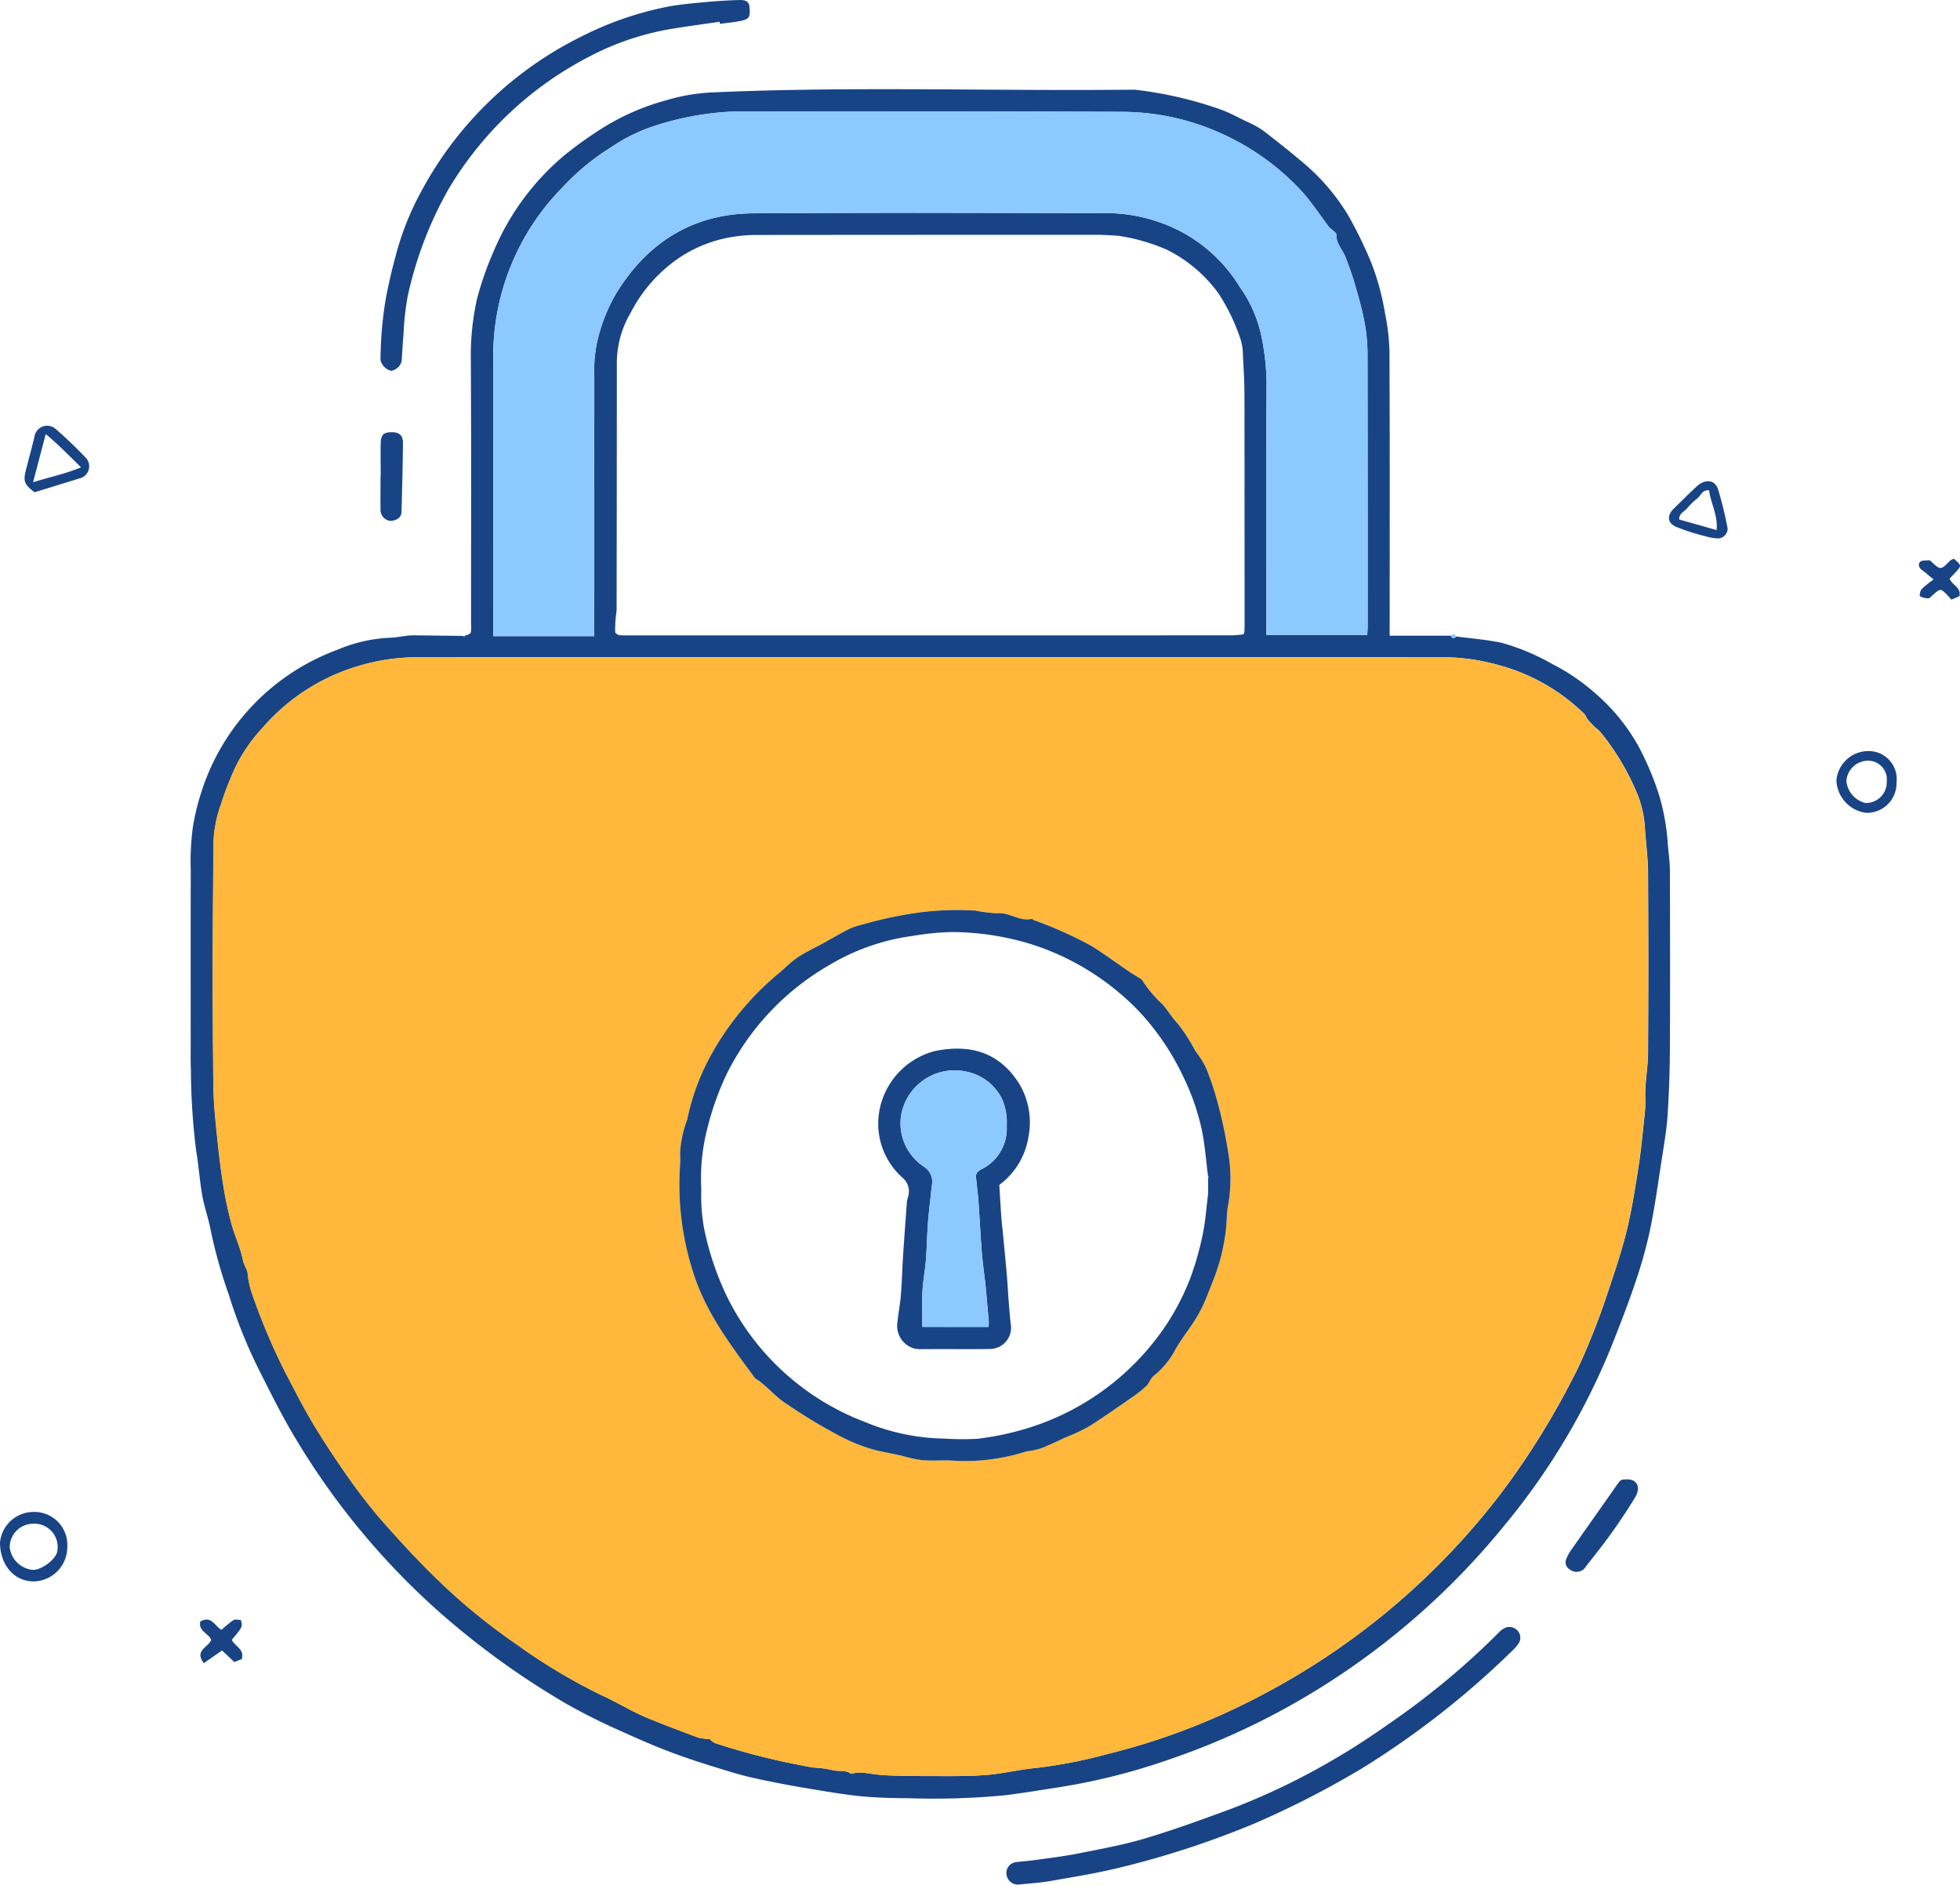 <svg xmlns="http://www.w3.org/2000/svg" xmlns:xlink="http://www.w3.org/1999/xlink" width="186.307" height="179.116" viewBox="0 0 186.307 179.116">
  <defs>
    <clipPath id="clip-path">
      <rect id="Rectangle_5015" data-name="Rectangle 5015" width="186.307" height="179.116" fill="none"/>
    </clipPath>
  </defs>
  <g id="Groupe_10569" data-name="Groupe 10569" clip-path="url(#clip-path)">
    <path id="Tracé_5090" data-name="Tracé 5090" d="M219.476,98.429c1.445.195,2.909.3,4.331.607a20.927,20.927,0,0,1,4.838,2.037,19.03,19.03,0,0,1,3.862,2.6,18.591,18.591,0,0,1,4.329,5.259,27.779,27.779,0,0,1,1.875,4.432,20.558,20.558,0,0,1,.873,4.8c.076.839.194,1.678.2,2.518.018,5.661.028,11.323,0,16.984q-.016,3.138-.22,6.275c-.087,1.338-.319,2.669-.525,4-.361,2.32-.678,4.651-1.155,6.948a43.928,43.928,0,0,1-1.434,5.083c-.675,2-1.447,3.969-2.226,5.933a64.639,64.639,0,0,1-10.114,16.944,70.777,70.777,0,0,1-17.5,15.463,69.183,69.183,0,0,1-14.409,6.846,59.769,59.769,0,0,1-10.137,2.588c-1.864.289-3.724.607-5.6.83a71.014,71.014,0,0,1-8.982.269c-1.476-.012-2.958-.034-4.426-.172-1.572-.148-3.134-.417-4.694-.671q-2.119-.344-4.223-.773c-1.083-.22-2.169-.451-3.227-.767-1.871-.558-3.742-1.131-5.576-1.8-1.669-.609-3.31-1.308-4.925-2.05a58.494,58.494,0,0,1-5.484-2.719,76.438,76.438,0,0,1-12.43-9.024,70.288,70.288,0,0,1-13.814-17c-1.05-1.818-1.985-3.7-2.934-5.578a48.213,48.213,0,0,1-2.964-7.355,46.583,46.583,0,0,1-1.69-6c-.2-1.133-.612-2.228-.814-3.361-.252-1.408-.331-2.847-.582-4.255a64.976,64.976,0,0,1-.5-7.771c-.039-.7-.02-1.394-.02-2.092,0-5.6-.011-11.2.007-16.8a24.242,24.242,0,0,1,.2-4.107,22.449,22.449,0,0,1,.757-3.172,21.294,21.294,0,0,1,12.989-13.687,14.248,14.248,0,0,1,4.87-1.134c.66-.016,1.317-.15,1.976-.23l.082.03.077-.04,4.993.06.042.142.035-.146.046-.041.189-.019c.126-.086.332-.151.361-.263a2.965,2.965,0,0,0,.026-.726c0-8.4.029-16.8-.022-25.2a24.653,24.653,0,0,1,.6-5.826,30.269,30.269,0,0,1,1.591-4.52,24,24,0,0,1,6.882-9.226,38.333,38.333,0,0,1,3.564-2.518,22.391,22.391,0,0,1,5.886-2.549,17.854,17.854,0,0,1,4.449-.764c13.28-.59,26.568-.117,39.852-.259l.342.007a37.254,37.254,0,0,1,8.207,1.913c.8.3,1.563.712,2.333,1.091a9.254,9.254,0,0,1,1.569.848q2.047,1.565,4.018,3.228a20.156,20.156,0,0,1,4.085,4.822,40.9,40.9,0,0,1,2.166,4.418,23.9,23.9,0,0,1,1.348,4.888,20.426,20.426,0,0,1,.432,4.473c.038,8.4.018,16.8.017,25.193v1.014h5.816c.136.3.318.267.522.071m-20.222-.209.073-.2c.007-.182.019-.365.019-.547q0-10.911-.01-21.823c0-1.3-.075-2.6-.147-3.905a5.014,5.014,0,0,0-.238-1.6,18.8,18.8,0,0,0-2.055-4.275,13.4,13.4,0,0,0-4.946-4.2,18.208,18.208,0,0,0-4.6-1.32l-.177-.012-1.109-.066h-.18c-.122-.006-.243-.017-.365-.017q-16.342,0-32.685.016a14.391,14.391,0,0,0-3.136.378,12.661,12.661,0,0,0-4.991,2.456,14.191,14.191,0,0,0-3.72,4.562,9.506,9.506,0,0,0-1.311,4.566q0,11.777-.022,23.554c0,.328-.073.655-.095.984a10.88,10.88,0,0,0-.037,1.267c.005.1.22.183.338.274h.179c.121.006.243.018.364.018q28.887,0,57.773-.005a10.766,10.766,0,0,0,1.076-.1M148.53,203.234a1.623,1.623,0,0,0,.5.371,64.066,64.066,0,0,0,7.5,1.974c.616.119,1.23.254,1.85.349a10.412,10.412,0,0,1,1.711.218c.582.2,1.218-.04,1.77.318.138.089.405-.029.614-.042a3.521,3.521,0,0,1,.587-.01c.712.077,1.42.214,2.133.247,1.246.059,2.494.08,3.742.077,1.916,0,3.838.043,5.747-.093,1.639-.117,3.255-.535,4.893-.682a46.41,46.41,0,0,0,6.765-1.322,63.877,63.877,0,0,0,14.355-5.445,68.819,68.819,0,0,0,23.081-19.385,74.791,74.791,0,0,0,6.766-10.849c.634-1.2,1.176-2.458,1.691-3.718.565-1.381,1.09-2.781,1.56-4.2.671-2.023,1.374-4.045,1.88-6.111s.828-4.19,1.157-6.3c.245-1.565.371-3.148.554-4.722a12.51,12.51,0,0,0,.059-1.743c-.031-1.374.256-2.753.265-4.13q.053-8.582,0-17.164c-.01-1.505-.234-3.008-.314-4.514a10.287,10.287,0,0,0-.86-3.321,23.412,23.412,0,0,0-3.412-5.594,5.242,5.242,0,0,0-.455-.386c-.245-.244-.488-.493-.708-.759-.127-.153-.173-.38-.313-.514a18.571,18.571,0,0,0-8.409-4.706,19.737,19.737,0,0,0-4.9-.676q-48.845-.007-97.69,0a19.658,19.658,0,0,0-5.539.839,19.2,19.2,0,0,0-9.1,5.881,15.359,15.359,0,0,0-2.465,3.512,28.84,28.84,0,0,0-1.475,3.742,11.881,11.881,0,0,0-.7,3.334c-.1,7.891-.125,15.783-.015,23.674.021,1.5.186,3.01.337,4.509.157,1.548.338,3.1.583,4.633a36.029,36.029,0,0,0,.783,3.7c.318,1.177.862,2.3,1.1,3.49.094.476.4.821.455,1.282a7.955,7.955,0,0,0,.339,1.687,60.035,60.035,0,0,0,3.224,7.678c.846,1.6,1.655,3.22,2.58,4.771.984,1.651,2.043,3.262,3.148,4.836a50.988,50.988,0,0,0,3.256,4.258c1.676,1.921,3.409,3.8,5.227,5.586a57.933,57.933,0,0,0,7.762,6.393,54.493,54.493,0,0,0,8.244,4.921c1.452.661,2.831,1.529,4.324,2.136,1.545.628,3.106,1.22,4.67,1.8a6.186,6.186,0,0,0,1.163.169M137.54,98.4V97.009q0-11.594.006-23.188a13.61,13.61,0,0,1,.249-3.3,16.254,16.254,0,0,1,1.853-4.735c2.967-4.817,7.286-7.533,13-7.572,11.228-.079,22.457-.038,33.686-.02a15.261,15.261,0,0,1,4.693.79,14.483,14.483,0,0,1,7.871,6.225,12.453,12.453,0,0,1,2,4.413,23.435,23.435,0,0,1,.55,4.466c-.034,7.7-.016,15.4-.016,23.1v1.1h9.584c.014-.324.037-.592.037-.861q0-12.918-.013-25.835a16.79,16.79,0,0,0-.293-3.066c-.233-1.231-.584-2.442-.932-3.648-.242-.837-.55-1.656-.855-2.473-.272-.73-.921-1.3-.882-2.176.007-.148-.265-.313-.415-.463a2.761,2.761,0,0,1-.265-.226c-.867-1.139-1.647-2.357-2.607-3.41a23.421,23.421,0,0,0-7.3-5.341,22.968,22.968,0,0,0-9.891-2.217c-12.141-.067-24.283-.02-36.425-.046a28.035,28.035,0,0,0-8.44,1.562,16.51,16.51,0,0,0-3.631,1.871,22.5,22.5,0,0,0-4.608,3.813,22.859,22.859,0,0,0-6.563,16.071q.018,12.69,0,25.379V98.4Z" transform="translate(-81.053 -37.939)" fill="#184486"/>
    <path id="Tracé_5091" data-name="Tracé 5091" d="M524.967,871.206a1.1,1.1,0,0,1-1.142-1.009,1.029,1.029,0,0,1,.952-1.128c.594-.082,1.2-.114,1.789-.2,1.329-.187,2.665-.341,3.98-.6,2.164-.434,4.348-.822,6.458-1.452,2.786-.831,5.525-1.831,8.253-2.842a64.872,64.872,0,0,0,9.876-4.779c2.107-1.217,4.119-2.609,6.109-4.013a73.449,73.449,0,0,0,9.395-7.943,1.747,1.747,0,0,1,.5-.393,1.03,1.03,0,0,1,1.259.206.992.992,0,0,1,.091,1.266,3.993,3.993,0,0,1-.6.678,81.828,81.828,0,0,1-12.043,9.738c-.975.641-1.952,1.283-2.963,1.862a87.575,87.575,0,0,1-9.562,4.838,86.052,86.052,0,0,1-12.636,4.135c-2.2.545-4.442.9-6.673,1.294-1,.176-2.022.232-3.034.342" transform="translate(-428.159 -692.091)" fill="#184486"/>
    <path id="Tracé_5092" data-name="Tracé 5092" d="M230.294,2.068c-1.54.226-3.083.428-4.618.684a25.916,25.916,0,0,0-7.726,2.6,33.372,33.372,0,0,0-13.518,12.775,36.331,36.331,0,0,0-3.778,9.957,24.553,24.553,0,0,0-.411,3.651c-.08.868-.116,1.74-.185,2.609a1.237,1.237,0,0,1-1,.9,1.407,1.407,0,0,1-1.008-1.033c.016-1.024.054-2.051.148-3.071.1-1.039.227-2.079.426-3.1.244-1.255.537-2.5.875-3.737a26.937,26.937,0,0,1,2.434-6.126,34.7,34.7,0,0,1,15.307-14.75,31.242,31.242,0,0,1,8.4-2.845c1.152-.191,2.32-.292,3.484-.4q1.486-.134,2.98-.178c.756-.021.981.17,1.027.717.076.914-.03,1.1-.863,1.27-.643.129-1.3.188-1.951.278l-.028-.2" transform="translate(-161.884 0)" fill="#184486"/>
    <path id="Tracé_5093" data-name="Tracé 5093" d="M820.735,769.908c.942-.006,1.3.779.728,1.723q-1.036,1.695-2.193,3.314c-.784,1.1-1.627,2.154-2.461,3.216a1.023,1.023,0,0,1-1.558.294.756.756,0,0,1-.338-.943,3.932,3.932,0,0,1,.455-.862c1.424-2.036,2.866-4.061,4.29-6.1.438-.626.421-.638,1.077-.642" transform="translate(-666.045 -629.304)" fill="#184486"/>
    <path id="Tracé_5094" data-name="Tracé 5094" d="M6.395,790.238a3.257,3.257,0,0,1-3.143,3.228c-1.869.036-3.246-1.53-3.252-3.7a3.2,3.2,0,0,1,3.112-2.9,3.135,3.135,0,0,1,3.282,3.369m-5.474-.051a2.43,2.43,0,0,0,2.207,2.184c.931,0,2.343-1.141,2.334-1.884a2.206,2.206,0,0,0-2.3-2.5,2.238,2.238,0,0,0-2.237,2.2" transform="translate(0 -643.167)" fill="#184486"/>
    <path id="Tracé_5095" data-name="Tracé 5095" d="M198.068,229.126c0-1.034-.016-2.068,0-3.1.017-.859.276-1.1,1.074-1.094.714.006,1.052.3,1.044,1.067-.022,2.182-.08,4.363-.14,6.544-.013.484-.494.819-1.084.813a1.062,1.062,0,0,1-.909-.945c-.014-1.094,0-2.189,0-3.284h.015" transform="translate(-161.882 -183.853)" fill="#184486"/>
    <path id="Tracé_5096" data-name="Tracé 5096" d="M13.741,227.828c-.967-.725-1.089-1.052-.833-2.057.272-1.069.563-2.134.821-3.206a1.218,1.218,0,0,1,2-.765c1.011.869,1.973,1.8,2.895,2.765A1.182,1.182,0,0,1,18,226.517c-1.423.441-2.848.877-4.261,1.312m-.143-.952c1.6-.5,3.039-.78,4.562-1.419-1.151-1.124-2.131-2.143-3.356-3.16L13.6,226.876" transform="translate(-10.456 -181.044)" fill="#184486"/>
    <path id="Tracé_5097" data-name="Tracé 5097" d="M961.549,393.794a2.812,2.812,0,0,1-2.906,2.9,3.239,3.239,0,0,1-2.807-3.091,3.049,3.049,0,0,1,2.971-2.778,2.663,2.663,0,0,1,2.742,2.973m-.931-.064a1.78,1.78,0,0,0-1.918-1.99,2.086,2.086,0,0,0-1.918,1.923,2.393,2.393,0,0,0,1.8,2.093,1.976,1.976,0,0,0,2.04-2.027" transform="translate(-781.276 -319.442)" fill="#184486"/>
    <path id="Tracé_5098" data-name="Tracé 5098" d="M874.264,254.91a.937.937,0,0,1-1.086.949,4.946,4.946,0,0,1-1.068-.208,19.469,19.469,0,0,1-2.784-.9c-.818-.386-.82-1.1-.161-1.732.746-.716,1.463-1.464,2.232-2.153.645-.578,1.609-.665,1.951.308a36.673,36.673,0,0,1,.916,3.737m-1.049.166c.149-1.372-.552-2.535-.712-3.778-.666-.065-.776.5-1.112.761a6.62,6.62,0,0,0-.977.947c-.279.323-.789.5-.747,1.068l3.549,1" transform="translate(-710.046 -204.698)" fill="#184486"/>
    <path id="Tracé_5099" data-name="Tracé 5099" d="M107.1,844.783c.313.642,1.237.882.949,1.834l-.709.274-1.166-1.1L104.448,847c-.952-1.227.468-1.515.7-2.229-.272-.609-1.246-.835-1.039-1.724,1.039-.62,1.384.436,2.017.787a10.45,10.45,0,0,1,1.126-.92c.174-.108.472-.018.714-.018.172.648.172.648-.862,1.886" transform="translate(-85.071 -688.931)" fill="#184486"/>
    <path id="Tracé_5100" data-name="Tracé 5100" d="M1002.141,290.841c.72.642.72.643.179,1.236-.2.222-.41.44-.6.641.226.629,1.107.81.937,1.67l-.767.33c-.121-.135-.218-.249-.32-.357-.71-.746-.709-.745-1.5-.039-.112.1-.239.271-.354.267a1.585,1.585,0,0,1-.807-.193c-.077-.052.008-.522.152-.682a9.264,9.264,0,0,1,1.138-.915c-.5-.4-.788-.672-1.109-.9s-.377-.584-.173-.77.584-.119.889-.16c.021,0,.047.035.072.053.329.247.67.7.983.683.336-.019.644-.487.971-.749a1.263,1.263,0,0,1,.3-.118" transform="translate(-816.399 -237.726)" fill="#184486"/>
    <path id="Tracé_5101" data-name="Tracé 5101" d="M755.629,330.252c-.2.2-.386.234-.522-.071.206-.211.382-.2.522.071" transform="translate(-617.206 -269.762)" fill="#8cc9ff"/>
    <path id="Tracé_5102" data-name="Tracé 5102" d="M589.352,46.677l-.342-.007.342.007" transform="translate(-481.443 -38.147)" fill="#8cc9ff"/>
    <path id="Tracé_5103" data-name="Tracé 5103" d="M213.252,330.588l-.077.04-.082-.03.159-.01" transform="translate(-174.177 -270.215)" fill="#8cc9ff"/>
    <path id="Tracé_5104" data-name="Tracé 5104" d="M242.17,330.564l-.189.019.189-.019" transform="translate(-197.789 -270.195)" fill="#8cc9ff"/>
    <path id="Tracé_5105" data-name="Tracé 5105" d="M241.382,330.894l-.035.146-.042-.142Z" transform="translate(-197.237 -270.465)" fill="#8cc9ff"/>
    <path id="Tracé_5106" data-name="Tracé 5106" d="M157.943,444.857a6.2,6.2,0,0,1-1.163-.169c-1.564-.579-3.125-1.171-4.67-1.8-1.493-.607-2.872-1.475-4.324-2.137a54.5,54.5,0,0,1-8.244-4.921,57.934,57.934,0,0,1-7.762-6.393c-1.818-1.786-3.551-3.665-5.227-5.586a50.978,50.978,0,0,1-3.256-4.258c-1.1-1.574-2.164-3.184-3.148-4.836-.925-1.552-1.734-3.173-2.58-4.771a60.026,60.026,0,0,1-3.223-7.678,7.969,7.969,0,0,1-.34-1.687c-.06-.461-.361-.806-.455-1.282-.235-1.189-.779-2.312-1.1-3.49a36.007,36.007,0,0,1-.783-3.7c-.245-1.536-.427-3.085-.583-4.633-.152-1.5-.316-3-.337-4.509-.11-7.891-.081-15.783.015-23.674a11.887,11.887,0,0,1,.7-3.334,28.877,28.877,0,0,1,1.475-3.742,15.35,15.35,0,0,1,2.465-3.512,19.2,19.2,0,0,1,9.1-5.881,19.659,19.659,0,0,1,5.54-.839q48.845,0,97.69,0a19.732,19.732,0,0,1,4.9.676,18.569,18.569,0,0,1,8.409,4.706c.14.134.186.361.313.514.22.266.463.515.708.759a5.239,5.239,0,0,1,.455.386,23.4,23.4,0,0,1,3.412,5.594,10.291,10.291,0,0,1,.861,3.321c.08,1.506.3,3.009.314,4.514q.057,8.582,0,17.164c-.009,1.378-.3,2.757-.265,4.131a12.51,12.51,0,0,1-.059,1.743c-.183,1.574-.309,3.158-.554,4.722-.33,2.109-.651,4.229-1.158,6.3s-1.209,4.088-1.88,6.111c-.469,1.416-.995,2.816-1.56,4.2-.515,1.26-1.057,2.515-1.691,3.718a74.776,74.776,0,0,1-6.766,10.849A68.823,68.823,0,0,1,210.1,440.817a63.873,63.873,0,0,1-14.355,5.445,46.381,46.381,0,0,1-6.765,1.322c-1.638.148-3.254.566-4.893.682-1.908.136-3.831.088-5.747.093-1.247,0-2.5-.018-3.741-.077-.713-.034-1.421-.17-2.133-.247a3.515,3.515,0,0,0-.586.01c-.209.013-.476.131-.614.042-.552-.357-1.187-.122-1.77-.317a10.417,10.417,0,0,0-1.711-.218c-.62-.095-1.234-.229-1.85-.349a64.077,64.077,0,0,1-7.5-1.974,1.623,1.623,0,0,1-.5-.371m22.673-26.507a18.879,18.879,0,0,0,7.335-.827,5.376,5.376,0,0,1,.616-.1,6.6,6.6,0,0,0,1.031-.28c.734-.3,1.452-.648,2.176-.979a18.335,18.335,0,0,0,2.177-1.021c1.388-.871,2.727-1.821,4.075-2.755a11.642,11.642,0,0,0,1.392-1.09c.27-.256.381-.682.657-.928a8.135,8.135,0,0,0,2-2.331c.525-1.022,1.271-1.928,1.894-2.9a12.576,12.576,0,0,0,.886-1.6c.368-.818.676-1.664,1.009-2.5A18.61,18.61,0,0,0,207,396.427c.1-.772.055-1.569.211-2.327a14.706,14.706,0,0,0-.016-5.155,43.215,43.215,0,0,0-.975-4.573,27.435,27.435,0,0,0-1.128-3.361,9.15,9.15,0,0,0-.993-1.561,16.662,16.662,0,0,0-1.689-2.617c-.541-.556-.934-1.253-1.452-1.835a11.418,11.418,0,0,1-1.92-2.285.557.557,0,0,0-.209-.171c-.35-.221-.712-.427-1.054-.659-1.2-.813-2.362-1.682-3.593-2.443a38.6,38.6,0,0,0-5.431-2.431c-.081-.034-.167-.129-.232-.115-1.158.252-2.113-.654-3.273-.539a13.68,13.68,0,0,1-2.039-.251,28.156,28.156,0,0,0-5.169.151,37.133,37.133,0,0,0-5.533,1.154,7.185,7.185,0,0,0-1.272.41c-.853.428-1.674.918-2.511,1.378-.816.449-1.671.839-2.442,1.354-.648.432-1.193,1.018-1.8,1.517a27.146,27.146,0,0,0-6.4,7.711,21.753,21.753,0,0,0-2.292,6.195,10.831,10.831,0,0,0-.677,3.151,10.214,10.214,0,0,1-.014,1.366,27.17,27.17,0,0,0,1.469,10.616c1.255,3.552,3.491,6.471,5.679,9.44,1.115.688,1.893,1.767,3.033,2.464a49.8,49.8,0,0,0,4.8,2.911,16.575,16.575,0,0,0,3.86,1.525c.758.144,1.512.3,2.266.468a13.947,13.947,0,0,0,1.887.415c.968.071,1.946.019,2.527.019" transform="translate(-90.467 -279.561)" fill="#ffb83b"/>
    <path id="Tracé_5107" data-name="Tracé 5107" d="M266.313,107.807h-9.6v-1.181q0-12.69,0-25.379a22.859,22.859,0,0,1,6.563-16.071,22.5,22.5,0,0,1,4.608-3.813,16.512,16.512,0,0,1,3.631-1.871,28.036,28.036,0,0,1,8.44-1.562c12.142.026,24.284-.021,36.425.046a22.968,22.968,0,0,1,9.891,2.217,23.42,23.42,0,0,1,7.3,5.341c.96,1.053,1.741,2.271,2.607,3.41a2.76,2.76,0,0,0,.265.226c.15.15.422.315.415.463-.039.874.609,1.446.882,2.176.3.817.614,1.636.855,2.473.348,1.206.7,2.417.932,3.648a16.793,16.793,0,0,1,.293,3.066q.034,12.918.013,25.835c0,.268-.023.537-.037.861H330.2v-1.1c0-7.7-.018-15.4.016-23.1a23.431,23.431,0,0,0-.55-4.466,12.453,12.453,0,0,0-2-4.413,14.483,14.483,0,0,0-7.871-6.225,15.261,15.261,0,0,0-4.693-.79c-11.229-.018-22.458-.058-33.686.02-5.716.04-10.034,2.756-13,7.572a16.253,16.253,0,0,0-1.853,4.735,13.608,13.608,0,0,0-.249,3.3q-.02,11.594-.006,23.188v1.387" transform="translate(-209.827 -47.35)" fill="#8cc9ff"/>
    <path id="Tracé_5108" data-name="Tracé 5108" d="M581.269,122.649l-.177-.012.177.012" transform="translate(-474.971 -100.241)" fill="#8cc9ff"/>
    <path id="Tracé_5109" data-name="Tracé 5109" d="M647.236,329.188l.073-.2-.073.2" transform="translate(-529.035 -268.907)" fill="#8cc9ff"/>
    <path id="Tracé_5110" data-name="Tracé 5110" d="M322.021,330.579l.179,0-.179,0" transform="translate(-263.212 -270.207)" fill="#8cc9ff"/>
    <path id="Tracé_5111" data-name="Tracé 5111" d="M574.214,122.275h0" transform="translate(-469.202 -99.945)" fill="#8cc9ff"/>
    <path id="Tracé_5112" data-name="Tracé 5112" d="M379.231,525.9c-.581,0-1.558.052-2.526-.019a13.965,13.965,0,0,1-1.887-.415c-.754-.164-1.508-.325-2.266-.469a16.569,16.569,0,0,1-3.86-1.525,49.826,49.826,0,0,1-4.8-2.911c-1.141-.7-1.918-1.776-3.033-2.464-2.188-2.968-4.424-5.888-5.679-9.439a27.171,27.171,0,0,1-1.469-10.616,10.219,10.219,0,0,0,.014-1.366,10.837,10.837,0,0,1,.677-3.151,21.758,21.758,0,0,1,2.293-6.195,27.145,27.145,0,0,1,6.4-7.711c.606-.5,1.151-1.084,1.8-1.517.772-.515,1.626-.905,2.442-1.354.837-.46,1.658-.95,2.511-1.378a7.165,7.165,0,0,1,1.272-.41,37.124,37.124,0,0,1,5.533-1.154,28.156,28.156,0,0,1,5.169-.151,13.7,13.7,0,0,0,2.039.251c1.159-.115,2.115.791,3.273.539.066-.014.152.081.232.115a38.6,38.6,0,0,1,5.431,2.431c1.23.761,2.394,1.63,3.593,2.443.343.233.7.438,1.054.659a.556.556,0,0,1,.209.171,11.416,11.416,0,0,0,1.92,2.285c.518.582.911,1.279,1.452,1.835A16.673,16.673,0,0,1,402.711,487a9.156,9.156,0,0,1,.993,1.561,27.437,27.437,0,0,1,1.128,3.361,43.242,43.242,0,0,1,.975,4.573,14.706,14.706,0,0,1,.016,5.155c-.157.758-.114,1.554-.211,2.327a18.632,18.632,0,0,1-1.132,4.612c-.333.834-.641,1.679-1.01,2.5a12.606,12.606,0,0,1-.886,1.6c-.623.974-1.37,1.88-1.894,2.9a8.132,8.132,0,0,1-2,2.331c-.276.245-.387.672-.657.928a11.63,11.63,0,0,1-1.392,1.09c-1.348.934-2.687,1.883-4.075,2.755a18.415,18.415,0,0,1-2.178,1.021c-.723.331-1.442.674-2.176.978a6.587,6.587,0,0,1-1.031.28,5.4,5.4,0,0,0-.616.1,18.876,18.876,0,0,1-7.335.827m24.68-25.2c0-.057.008-.115.012-.172q0-.739,0-1.478a.127.127,0,0,0-.01-.169c-.2-1.513-.3-3.046-.624-4.534a22.233,22.233,0,0,0-1.718-4.882,24.059,24.059,0,0,0-4.241-6.262,24.457,24.457,0,0,0-10.571-6.464,26.037,26.037,0,0,0-7.192-1.048,25.107,25.107,0,0,0-3.671.36,20.819,20.819,0,0,0-8.131,2.866,24.549,24.549,0,0,0-9.618,10.289,27.622,27.622,0,0,0-1.843,5.2,19.034,19.034,0,0,0-.56,5.714,18.16,18.16,0,0,0,.222,3.508,27.44,27.44,0,0,0,2.339,6.95,24.165,24.165,0,0,0,12.973,11.667,20.378,20.378,0,0,0,7.519,1.586,26.776,26.776,0,0,0,3.18.022,27.229,27.229,0,0,0,4.542-.935,24.476,24.476,0,0,0,11.815-7.753,22.905,22.905,0,0,0,3.906-6.616,28.581,28.581,0,0,0,1.162-4.1c.262-1.229.343-2.5.5-3.748" transform="translate(-289.082 -387.107)" fill="#184486"/>
    <path id="Tracé_5113" data-name="Tracé 5113" d="M628.542,612.174a.989.989,0,0,1-.07-.122c0-.006.039-.031.06-.047a.128.128,0,0,1,.01.169" transform="translate(-513.698 -500.238)" fill="#8cc9ff"/>
    <path id="Tracé_5114" data-name="Tracé 5114" d="M628.533,621.193a.862.862,0,0,1-.054-.128c0-.008.042-.029.065-.044l-.012.172" transform="translate(-513.704 -507.608)" fill="#8cc9ff"/>
    <path id="Tracé_5115" data-name="Tracé 5115" d="M460.741,574.286a2.225,2.225,0,0,1-1.822-2.551c.089-.86.254-1.713.323-2.574.1-1.231.128-2.467.208-3.7.113-1.74.243-3.479.372-5.218a4.435,4.435,0,0,1,.111-.431,1.707,1.707,0,0,0-.5-1.778,6.892,6.892,0,0,1-2.34-5.464,7.188,7.188,0,0,1,5.426-6.614c3.685-.724,6.22.373,7.963,3.1a7.147,7.147,0,0,1,.887,5.075,7.038,7.038,0,0,1-2.769,4.558c.061.992.117,2.013.189,3.032.038.538.107,1.075.158,1.612.123,1.282.251,2.564.362,3.848.073.838.111,1.678.178,2.517.062.778.122,1.556.215,2.33a2.011,2.011,0,0,1-1.961,2.252c-1.55.037-3.1.011-4.651.013-.73,0-1.459.006-2.189.009a.117.117,0,0,0-.158-.016m6.837-2.1a4.166,4.166,0,0,0,.022-.5c-.1-1.142-.2-2.284-.307-3.426-.005-.06-.012-.121-.019-.182-.114-.982-.258-1.961-.335-2.946-.129-1.627-.206-3.259-.323-4.887-.054-.75-.153-1.5-.231-2.246-.039-.374.117-.565.464-.768a4.311,4.311,0,0,0,2.455-4.14,7.155,7.155,0,0,0-.011-.911,6.1,6.1,0,0,0-.424-1.639,4.844,4.844,0,0,0-3.488-2.635,5.153,5.153,0,0,0-6.127,4.258,4.943,4.943,0,0,0,2.189,4.8,1.69,1.69,0,0,1,.729,1.843c-.1,1.137-.261,2.269-.349,3.407-.094,1.2-.109,2.415-.2,3.619-.078.989-.274,1.969-.326,2.958-.058,1.11-.013,2.227-.013,3.392Z" transform="translate(-373.611 -446.074)" fill="#184486"/>
    <path id="Tracé_5116" data-name="Tracé 5116" d="M477.1,701.952a.117.117,0,0,1,.158.016l-.158-.016" transform="translate(-389.968 -573.74)" fill="#8cc9ff"/>
    <path id="Tracé_5117" data-name="Tracé 5117" d="M477.138,581.4h-6.3c0-1.166-.045-2.282.013-3.392.052-.989.248-1.969.326-2.958.1-1.2.111-2.415.2-3.619.088-1.138.248-2.27.349-3.407a1.69,1.69,0,0,0-.729-1.843,4.942,4.942,0,0,1-2.189-4.8,5.153,5.153,0,0,1,6.127-4.258,4.844,4.844,0,0,1,3.488,2.635,6.1,6.1,0,0,1,.424,1.639,7.155,7.155,0,0,1,.011.911,4.311,4.311,0,0,1-2.455,4.14c-.347.2-.5.394-.464.768.078.748.177,1.5.231,2.246.117,1.628.194,3.26.323,4.887.078.985.221,1.964.335,2.946.007.06.013.121.019.182.1,1.142.209,2.284.307,3.426a4.167,4.167,0,0,1-.022.5" transform="translate(-383.171 -455.29)" fill="#8cc9ff"/>
  </g>
</svg>
